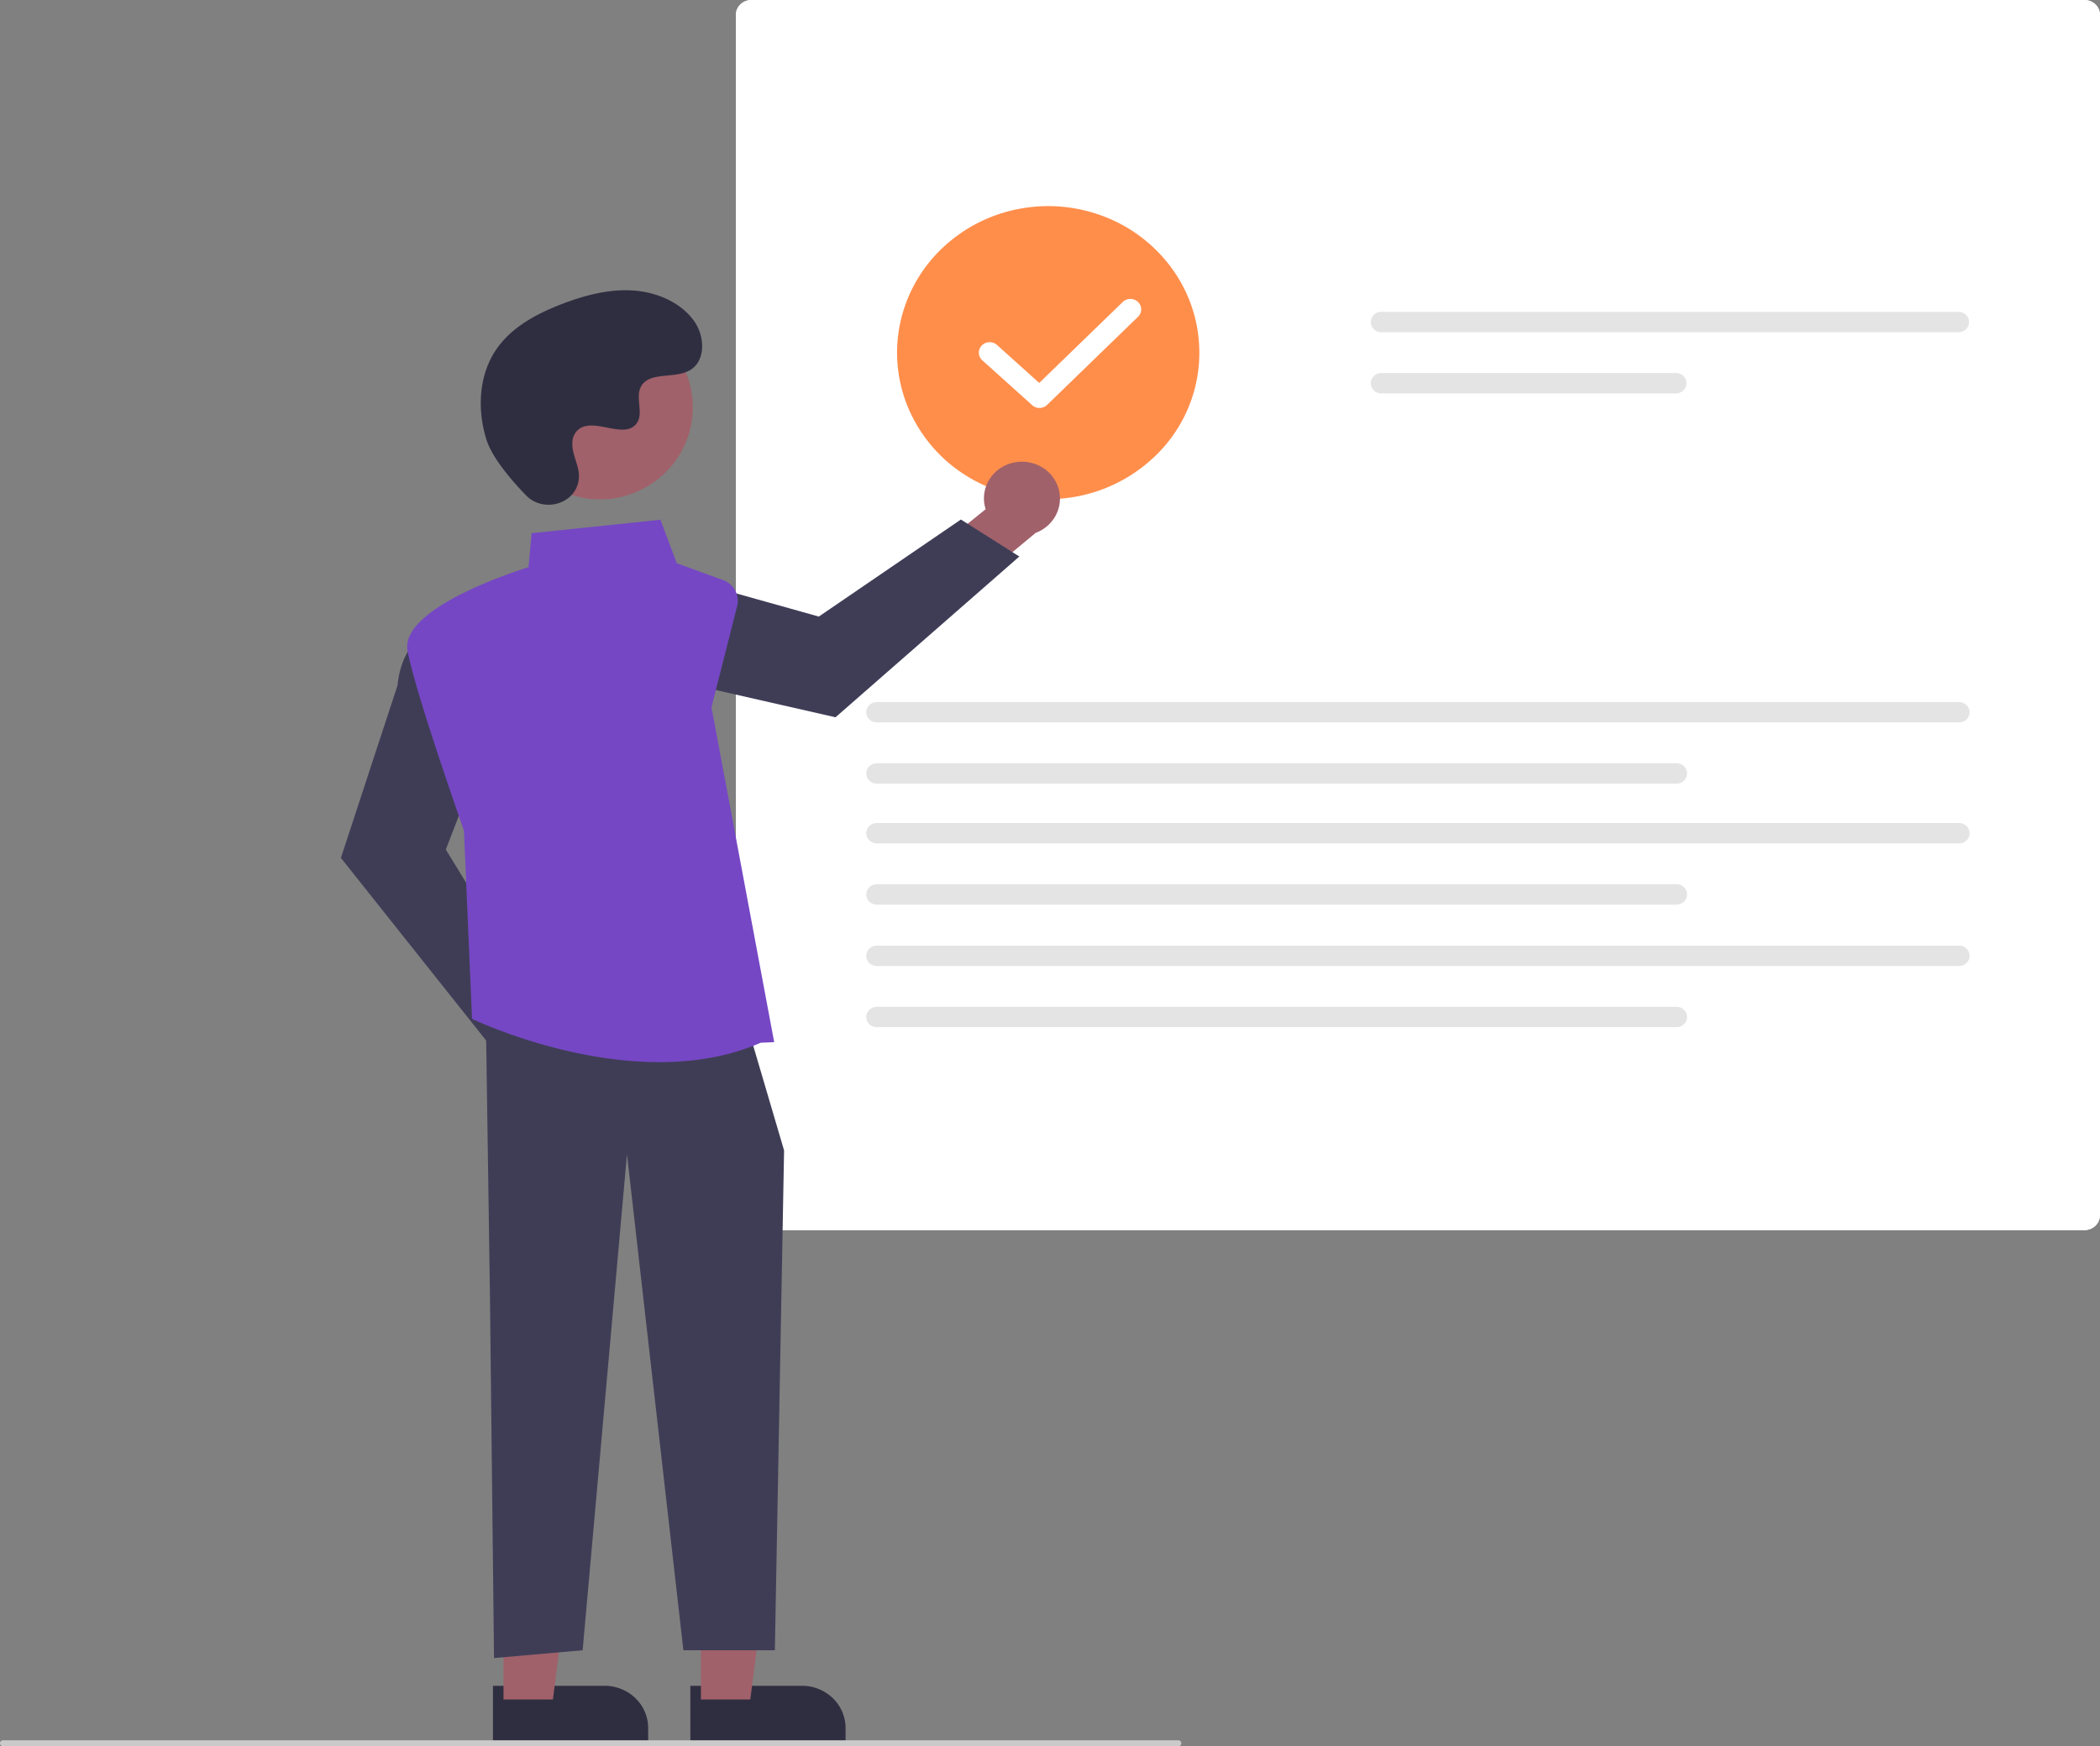 <svg id="Group_7" data-name="Group 7" xmlns="http://www.w3.org/2000/svg" width="618" height="514" viewBox="0 0 618 514">
  <rect x="0" y="0" width="618" height="514" fill="#808080" stroke="none"/>
  <path id="Vector" d="M45.681,0V17.111H12.816a13.023,13.023,0,0,1-9.062-3.639A12.236,12.236,0,0,1,0,4.686V0H45.681Z" transform="translate(248.841 513.318) rotate(179.997)" fill="#2f2e41"/>
  <path id="Vector-2" data-name="Vector" d="M45.681,0V17.111H12.816a13.167,13.167,0,0,1-4.9-.946,12.85,12.85,0,0,1-4.158-2.693A12.407,12.407,0,0,1,.976,9.441,12.1,12.1,0,0,1,0,4.686V0H45.681Z" transform="translate(190.747 513.318) rotate(179.997)" fill="#2f2e41"/>
  <path id="Vector-3" data-name="Vector" d="M.908,1.76A.922.922,0,0,1,.266,1.5a.861.861,0,0,1,0-1.245A.922.922,0,0,1,.908,0H346.743a.923.923,0,0,1,.642.258.861.861,0,0,1,0,1.245.923.923,0,0,1-.642.258Z" transform="translate(0 512.24)" fill="#cacaca"/>
  <g id="Group_6" data-name="Group 6" transform="translate(100.323)">
    <path id="Path_141" data-name="Path 141" d="M4.56,362.068a4.64,4.64,0,0,1-3.223-1.3A4.359,4.359,0,0,1,0,357.647V4.421A4.359,4.359,0,0,1,1.337,1.3,4.64,4.64,0,0,1,4.56,0H396.883a4.64,4.64,0,0,1,3.223,1.3,4.36,4.36,0,0,1,1.337,3.124V357.647a4.359,4.359,0,0,1-1.337,3.125,4.639,4.639,0,0,1-3.223,1.3H4.56Z" transform="translate(116.234)" fill="#fff"/>
    <path id="Path_141-2" data-name="Path 141" d="M4.56,362.068a4.643,4.643,0,0,1-3.223-1.3A4.361,4.361,0,0,1,0,357.647V4.421A4.358,4.358,0,0,1,1.337,1.3,4.64,4.64,0,0,1,4.56,0H396.883a4.642,4.642,0,0,1,3.223,1.3,4.358,4.358,0,0,1,1.337,3.124V357.647a4.361,4.361,0,0,1-1.337,3.125,4.637,4.637,0,0,1-3.223,1.3H4.56Z" transform="translate(116.234)" fill="#fff"/>
    <path id="Path_142" data-name="Path 142" d="M.9.881a2.937,2.937,0,0,0,0,4.241A3.146,3.146,0,0,0,3.09,6h169.87a3.146,3.146,0,0,0,2.186-.881,2.937,2.937,0,0,0,0-4.241A3.146,3.146,0,0,0,172.961,0H3.09A3.146,3.146,0,0,0,.9.881Z" transform="translate(303.083 91.787)" fill="#e4e4e4"/>
    <path id="Path_143" data-name="Path 143" d="M.9.882a2.937,2.937,0,0,0,0,4.239A3.145,3.145,0,0,0,3.088,6H89.811a3.145,3.145,0,0,0,2.184-.882,2.937,2.937,0,0,0,0-4.239A3.145,3.145,0,0,0,89.811,0H3.088A3.145,3.145,0,0,0,.9.882Z" transform="translate(303.086 109.797)" fill="#e4e4e4"/>
    <path id="Path_142-2" data-name="Path 142" d="M.9.882a2.937,2.937,0,0,0,0,4.239A3.145,3.145,0,0,0,3.088,6H321.6a3.145,3.145,0,0,0,2.184-.882,2.937,2.937,0,0,0,0-4.239A3.145,3.145,0,0,0,321.6,0H3.088A3.145,3.145,0,0,0,.9.882Z" transform="translate(154.614 206.647)" fill="#e4e4e4"/>
    <path id="Path_143-2" data-name="Path 143" d="M.9.882a2.937,2.937,0,0,0,0,4.239A3.145,3.145,0,0,0,3.088,6h235.36a3.145,3.145,0,0,0,2.184-.882,2.937,2.937,0,0,0,0-4.239A3.145,3.145,0,0,0,238.448,0H3.088A3.145,3.145,0,0,0,.9.882Z" transform="translate(154.614 224.656)" fill="#e4e4e4"/>
    <path id="Path_142-3" data-name="Path 142" d="M.9.882a2.937,2.937,0,0,0,0,4.239A3.145,3.145,0,0,0,3.088,6H321.6a3.145,3.145,0,0,0,2.184-.882,2.937,2.937,0,0,0,0-4.239A3.145,3.145,0,0,0,321.6,0H3.088A3.145,3.145,0,0,0,.9.882Z" transform="translate(154.614 242.258)" fill="#e4e4e4"/>
    <path id="Path_143-3" data-name="Path 143" d="M.9.882a2.937,2.937,0,0,0,0,4.239A3.145,3.145,0,0,0,3.088,6h235.36a3.145,3.145,0,0,0,2.184-.882,2.937,2.937,0,0,0,0-4.239A3.145,3.145,0,0,0,238.448,0H3.088A3.145,3.145,0,0,0,.9.882Z" transform="translate(154.614 260.268)" fill="#e4e4e4"/>
    <path id="Path_142-4" data-name="Path 142" d="M.9.882a2.937,2.937,0,0,0,0,4.239A3.145,3.145,0,0,0,3.088,6H321.6a3.145,3.145,0,0,0,2.184-.882,2.937,2.937,0,0,0,0-4.239A3.145,3.145,0,0,0,321.6,0H3.088A3.145,3.145,0,0,0,.9.882Z" transform="translate(154.614 278.339)" fill="#e4e4e4"/>
    <path id="Path_143-4" data-name="Path 143" d="M.9.882a2.937,2.937,0,0,0,0,4.239A3.145,3.145,0,0,0,3.088,6h235.36a3.145,3.145,0,0,0,2.184-.882,2.937,2.937,0,0,0,0-4.239A3.145,3.145,0,0,0,238.448,0H3.088A3.145,3.145,0,0,0,.9.882Z" transform="translate(154.614 296.349)" fill="#e4e4e4"/>
    <path id="Vector-4" data-name="Vector" d="M19.767,78.975A43.439,43.439,0,0,1,3.386,59.623,41.9,41.9,0,0,1,.855,34.709,42.73,42.73,0,0,1,13.027,12.63,44.927,44.927,0,0,1,35.8.829,45.779,45.779,0,0,1,61.5,3.282,44.21,44.21,0,0,1,81.459,19.164,42.088,42.088,0,0,1,75.913,73.6,45.247,45.247,0,0,1,44.478,86.242h0A45.479,45.479,0,0,1,19.767,78.975Z" transform="translate(163.672 60.672)" fill="#ff8e4b"/>
    <path id="Vector-5" data-name="Vector" d="M41.779,25.579a10.871,10.871,0,0,0-3.113-3.565,11.281,11.281,0,0,0-4.377-1.953,11.459,11.459,0,0,0-4.818.026L14.77,0,0,5.684,21.172,33.768A10.885,10.885,0,0,0,26,39.882a11.47,11.47,0,0,0,7.8,1.463,11.249,11.249,0,0,0,6.831-3.926,10.617,10.617,0,0,0,2.418-7.334h0A10.525,10.525,0,0,0,41.779,25.579Z" transform="translate(30.093 279.871)" fill="#a0616a"/>
    <path id="Vector-6" data-name="Vector" d="M0,67.489,16.668,16.7C17.889,3.934,26.131.368,26.481.222L27.016,0l14.5,37.5L30.871,65.032,57.01,107.653,44.485,123.439Z" transform="translate(0 185.03)" fill="#3f3d56"/>
    <path id="Vector-7" data-name="Vector" d="M24.216,1.665A10.959,10.959,0,0,0,20.791,4.95a10.576,10.576,0,0,0-1.67,4.381,10.464,10.464,0,0,0,.4,4.655L0,29.749,6.988,43.586,34.231,20.95a11.066,11.066,0,0,0,5.914-5.138,10.54,10.54,0,0,0,.9-7.649,10.848,10.848,0,0,0-4.566-6.3A11.454,11.454,0,0,0,28.753.093h0A11.344,11.344,0,0,0,24.216,1.665Z" transform="translate(170.219 135.901)" fill="#a0616a"/>
    <path id="Vector-8" data-name="Vector" d="M71.493,58.211,17.976,46.026C4.751,45.833.447,38.143.27,37.815l-.27-.5L37.442,20.4l29.137,8.165L108.388,0l17.2,10.887Z" transform="translate(74.066 152.919)" fill="#3f3d56"/>
    <path id="Vector-9" data-name="Vector" d="M14.538,54.353,21.452,0H0L0,54.354Z" transform="translate(105.948 445.881)" fill="#a0616a"/>
    <path id="Vector-10" data-name="Vector" d="M14.537,54.353,21.452,0H0L0,54.354Z" transform="translate(47.855 445.881)" fill="#a0616a"/>
    <path id="Vector-11" data-name="Vector" d="M1.185,80.459,2.372,186.206l26.082-2.3L41.5,37.931l16.6,145.976H85.021L87.733,36.782,78.249,4.6,0,0Z" transform="translate(42.688 301.838)" fill="#3f3d56"/>
    <path id="Vector-12" data-name="Vector" d="M19.383,147.039l-.293-.142L16.708,91.485c-.691-1.958-14.29-40.6-16.593-52.877C-2.218,26.166,31.6,15.246,35.709,13.969l.932-10.009L74.541,0l4.8,12.807,13.6,4.943a6.664,6.664,0,0,1,3.585,3.062,6.343,6.343,0,0,1,.583,4.6L89.553,55.2l18.457,98.573-3.974.167c-9.524,4.17-19.8,5.715-29.8,5.716C45.858,159.662,19.735,147.209,19.383,147.039Z" transform="translate(19.5 152.983)" fill="#7547c4"/>
    <path id="Vector-13" data-name="Vector" d="M27.1,53.3A26.877,26.877,0,0,1,0,26.65,26.877,26.877,0,0,1,27.1,0,26.877,26.877,0,0,1,54.2,26.65,26.877,26.877,0,0,1,27.1,53.3Z" transform="matrix(0.884, -0.468, 0.468, 0.884, 40.151, 109.331)" fill="#a0616a"/>
    <path id="Vector-14" data-name="Vector" d="M28.853,55.519a8.594,8.594,0,0,0-.011-1.712c-.35-3.25-2.287-6.2-1.823-9.632a4.963,4.963,0,0,1,.953-2.365c4.144-5.38,13.872,2.406,17.783-2.464,2.4-2.986-.421-7.688,1.419-11.026C49.6,23.914,56.8,26.088,61.31,23.675c5.02-2.684,4.72-10.151,1.415-14.693C58.695,3.443,51.629.488,44.652.062s-13.907,1.4-20.421,3.864c-7.4,2.8-14.741,6.661-19.3,12.971C-.6,24.569-1.137,34.885,1.634,43.857,3.319,49.315,9.07,55.982,13.317,60.368,18.517,65.739,28.175,62.856,28.853,55.519Z" transform="translate(41.157 85.431)" fill="#2f2e41"/>
    <path id="Vector-15" data-name="Vector" d="M15.679,31.271,1.013,18.065a3.014,3.014,0,0,1-.163-4.351,3.248,3.248,0,0,1,4.487-.163L17.759,24.738,42.337.91A3.185,3.185,0,0,1,43.367.238a3.269,3.269,0,0,1,2.437,0A3.186,3.186,0,0,1,46.838.9a3.075,3.075,0,0,1,.69,1,2.993,2.993,0,0,1,0,2.363,3.076,3.076,0,0,1-.694,1L20.087,31.193a3.179,3.179,0,0,1-1.031.668,3.257,3.257,0,0,1-1.216.234h0A3.221,3.221,0,0,1,15.679,31.271Z" transform="translate(187.742 87.985)" fill="#fff"/>
  </g>
</svg>

